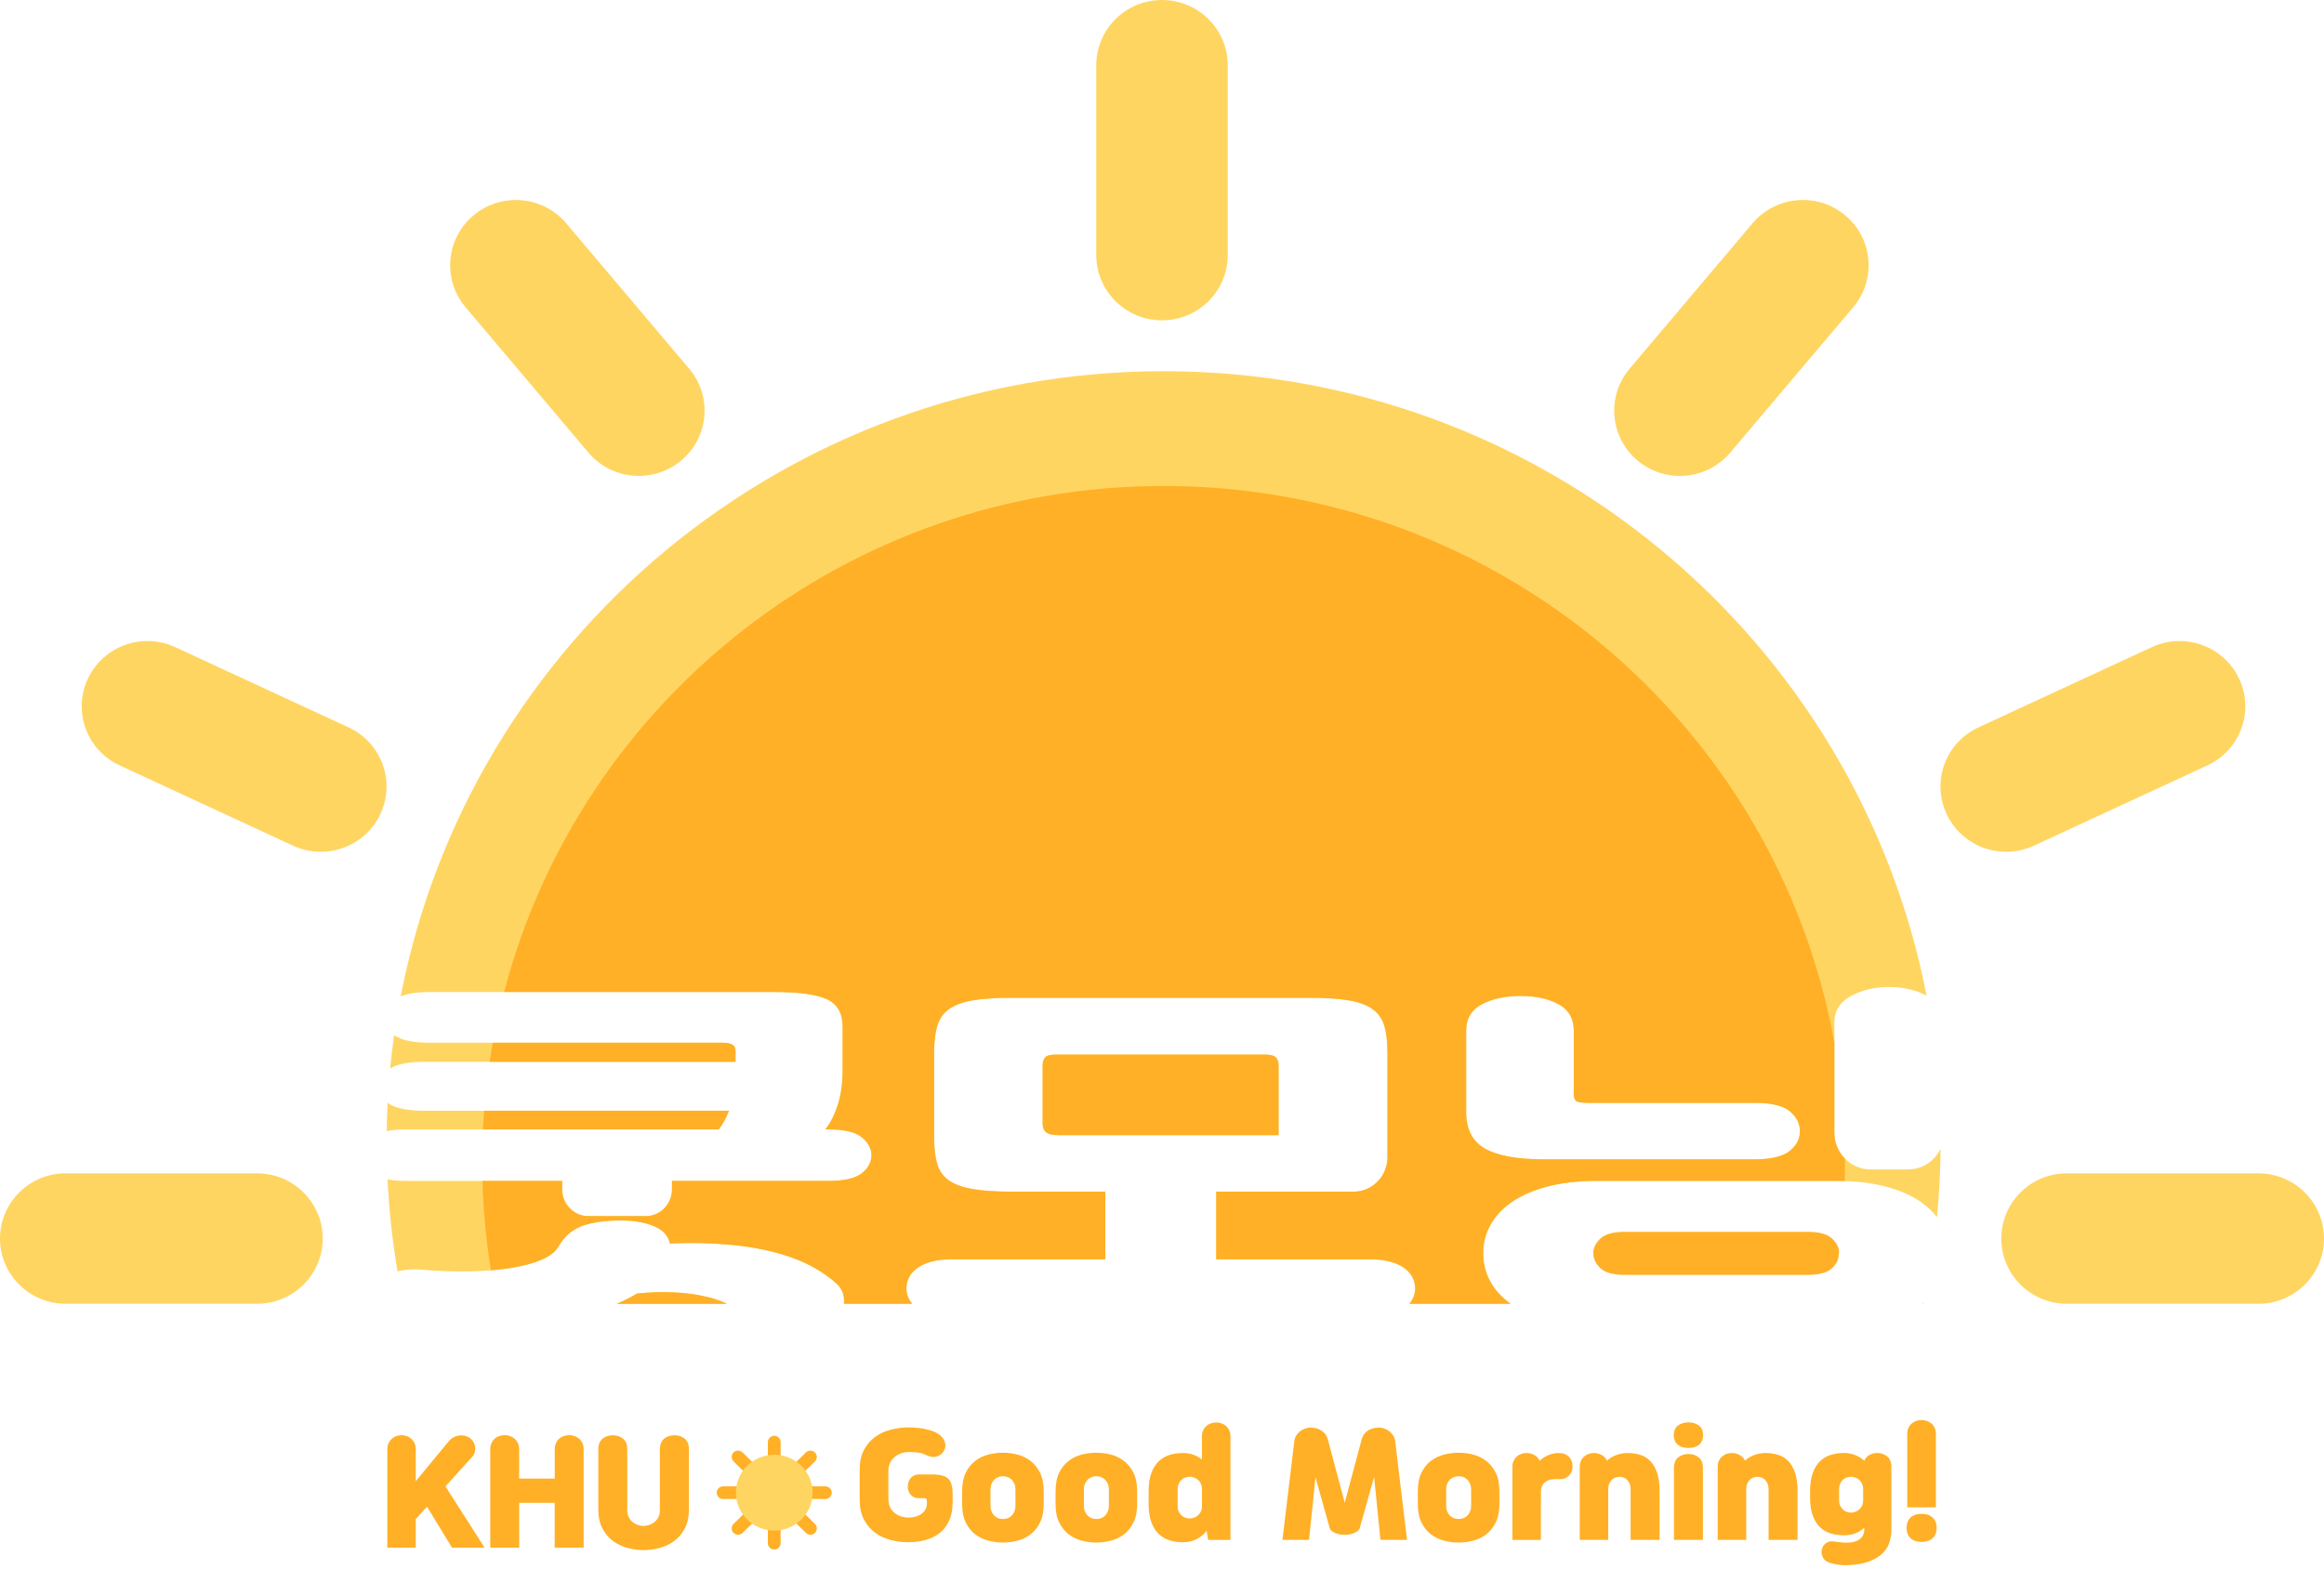 <svg width="240" height="162" viewBox="0 0 240 162" fill="none" xmlns="http://www.w3.org/2000/svg">
<path d="M186.727 131.662C187.887 131.662 188.711 131.433 189.196 130.976C189.68 130.517 189.924 130.005 189.924 129.435C189.924 128.866 189.68 128.388 189.196 127.931C188.708 127.472 187.884 127.245 186.727 127.245H167.751C166.591 127.245 165.767 127.475 165.282 127.931C164.795 128.391 164.554 128.89 164.554 129.435C164.554 129.981 164.798 130.52 165.282 130.976C165.767 131.436 166.591 131.662 167.751 131.662H186.727Z" fill="#FFD562"/>
<path d="M198.487 134.659H198.626C198.635 134.619 198.641 134.579 198.651 134.539C198.598 134.579 198.543 134.619 198.487 134.659Z" fill="#FFD562"/>
<path d="M132.042 110.035C132.042 109.689 131.949 109.416 131.761 109.217C131.573 109.018 131.199 108.92 130.638 108.92H109.023C108.462 108.92 108.098 109.018 107.928 109.217C107.758 109.416 107.675 109.689 107.675 110.035V116.091C107.675 116.462 107.795 116.747 108.039 116.946C108.283 117.145 108.739 117.243 109.415 117.243H132.039V110.035H132.042Z" fill="#FFD562"/>
<path d="M44.409 102.456H80.059C82.528 102.456 84.305 102.705 85.392 103.201C86.478 103.697 87.021 104.65 87.021 106.062V110.482C87.021 111.87 86.851 113.083 86.515 114.125C86.179 115.166 85.747 116.009 85.225 116.652H85.617C87.225 116.652 88.357 116.925 89.015 117.47C89.669 118.015 89.996 118.634 89.996 119.326C89.996 120.019 89.66 120.665 88.987 121.183C88.314 121.703 87.191 121.964 85.62 121.964H69.397V122.846C69.397 124.368 68.184 125.603 66.687 125.603H60.765C59.269 125.603 58.056 124.368 58.056 122.846V121.964H41.833C41.138 121.964 40.539 121.909 40.021 121.808C40.175 125.03 40.524 128.201 41.055 131.313C41.823 131.111 42.7 131.053 43.687 131.141C45.372 131.292 46.998 131.347 48.572 131.31C50.146 131.273 51.547 131.157 52.782 130.958C54.016 130.759 55.056 130.48 55.899 130.121C56.741 129.763 57.312 129.334 57.611 128.841C58.247 127.726 59.09 126.985 60.139 126.611C61.185 126.24 62.515 126.053 64.126 126.053C65.475 126.053 66.613 126.252 67.551 126.648C68.487 127.043 69.03 127.64 69.181 128.43C71.427 128.332 73.625 128.388 75.776 128.599C77.927 128.81 79.902 129.23 81.698 129.861C83.494 130.492 85.037 131.377 86.33 132.517C86.342 132.529 86.355 132.538 86.37 132.551C87.024 133.133 87.246 133.92 87.151 134.658H94.205C93.804 134.171 93.604 133.641 93.604 133.071C93.604 132.701 93.687 132.336 93.857 131.975C94.026 131.616 94.295 131.295 94.671 131.01C95.045 130.725 95.532 130.495 96.131 130.324C96.73 130.149 97.458 130.063 98.319 130.063H114.15V123.079H104.494C102.809 123.079 101.442 122.987 100.396 122.8C99.347 122.613 98.535 122.31 97.955 121.89C97.375 121.471 96.98 120.901 96.776 120.181C96.569 119.464 96.467 118.557 96.467 117.47V108.7C96.467 107.633 96.569 106.736 96.776 106.007C96.983 105.278 97.375 104.693 97.955 104.261C98.535 103.829 99.35 103.516 100.396 103.333C101.442 103.146 102.809 103.054 104.494 103.054H135.259C136.944 103.054 138.308 103.146 139.357 103.333C140.403 103.519 141.218 103.829 141.798 104.261C142.378 104.696 142.77 105.278 142.977 106.007C143.184 106.739 143.285 107.637 143.285 108.7V119.519C143.285 121.486 141.721 123.079 139.792 123.079H125.603V130.063H141.434C142.295 130.063 143.023 130.149 143.622 130.324C144.221 130.498 144.708 130.728 145.082 131.01C145.455 131.295 145.727 131.616 145.896 131.975C146.066 132.333 146.149 132.698 146.149 133.071C146.149 133.641 145.949 134.168 145.548 134.658H155.997C155.071 133.99 154.37 133.225 153.898 132.348C153.411 131.445 153.17 130.471 153.17 129.432C153.17 128.394 153.414 127.456 153.898 126.553C154.386 125.649 155.114 124.856 156.086 124.175C157.058 123.495 158.284 122.956 159.765 122.558C161.243 122.163 162.974 121.964 164.959 121.964H189.548C191.492 121.964 193.205 122.157 194.686 122.54C196.165 122.923 197.39 123.456 198.365 124.139C199.031 124.604 199.587 125.125 200.034 125.698C200.26 123.37 200.386 121.014 200.405 118.634C199.803 119.902 198.531 120.778 197.056 120.778H193.165C191.11 120.778 189.44 119.081 189.44 116.986V105.618C189.44 104.405 190.011 103.489 191.153 102.867C192.295 102.248 193.612 101.939 195.109 101.939C195.819 101.939 196.522 102.018 197.214 102.181C197.871 102.334 198.451 102.558 198.957 102.842C191.832 66.098 159.271 38.338 120.174 38.338C81.077 38.338 48.483 66.128 41.382 102.904C42.113 102.607 43.129 102.456 44.431 102.456H44.409ZM151.411 106.469C151.411 105.207 151.954 104.291 153.04 103.719C154.127 103.149 155.454 102.864 157.028 102.864C158.601 102.864 159.91 103.149 160.956 103.719C162.002 104.288 162.527 105.204 162.527 106.469V112.936C162.527 113.359 162.619 113.622 162.808 113.736C162.996 113.846 163.406 113.904 164.042 113.904H181.222C182.944 113.904 184.151 114.195 184.842 114.777C185.533 115.359 185.882 116.048 185.882 116.839C185.882 117.629 185.527 118.312 184.814 118.882C184.101 119.452 182.904 119.737 181.222 119.737H159.385C156.691 119.737 154.688 119.372 153.377 118.64C152.065 117.911 151.411 116.64 151.411 114.832V106.472V106.469Z" fill="#FFD562"/>
<path d="M65.797 133.595C65.155 133.984 64.452 134.337 63.683 134.661H75.074C74.472 134.367 73.793 134.128 73.037 133.948C70.905 133.439 68.488 133.323 65.794 133.595H65.797Z" fill="#FFD562"/>
<path d="M43.847 109.664H75.96V108.476C75.96 107.955 75.509 107.695 74.611 107.695H44.408C42.723 107.695 41.517 107.453 40.788 106.969C40.755 106.947 40.727 106.923 40.696 106.901C40.535 108.044 40.4 109.196 40.289 110.354C41.023 109.894 42.208 109.664 43.85 109.664H43.847Z" fill="#FFD562"/>
<path d="M74.221 116.652C74.446 116.379 74.641 116.082 74.81 115.76C74.98 115.439 75.138 115.093 75.289 114.719H43.851C42.166 114.719 40.96 114.489 40.231 114.033C40.157 113.987 40.093 113.938 40.028 113.889C39.978 114.863 39.954 115.84 39.938 116.823C40.472 116.71 41.102 116.652 41.833 116.652H74.224H74.221Z" fill="#FFD562"/>
<path d="M126.789 6.739C126.789 3.017 123.75 0 120 0C116.25 0 113.211 3.017 113.211 6.739V26.345C113.211 30.067 116.25 33.084 120 33.084C123.75 33.084 126.789 30.067 126.789 26.345V6.739Z" fill="#FFD562"/>
<path d="M26.539 121.18H6.789C3.039 121.18 -0.001 124.197 -0.001 127.919C-0.001 131.641 3.039 134.658 6.789 134.658H26.539C30.289 134.658 33.328 131.641 33.328 127.919C33.328 124.197 30.289 121.18 26.539 121.18Z" fill="#FFD562"/>
<path d="M233.211 121.18H213.461C209.711 121.18 206.672 124.197 206.672 127.919C206.672 131.641 209.711 134.658 213.461 134.658H233.211C236.961 134.658 240.001 131.641 240.001 127.919C240.001 124.197 236.961 121.18 233.211 121.18Z" fill="#FFD562"/>
<path d="M58.477 23.063C56.067 20.212 51.785 19.84 48.912 22.233C46.04 24.625 45.665 28.876 48.075 31.727L60.771 46.746C63.181 49.597 67.463 49.969 70.336 47.576C73.208 45.184 73.583 40.933 71.173 38.082L58.477 23.063Z" fill="#FFD562"/>
<path d="M180.983 23.062L168.288 38.081C165.877 40.932 166.252 45.183 169.124 47.575C171.997 49.968 176.279 49.596 178.689 46.745L191.385 31.726C193.795 28.875 193.42 24.624 190.548 22.231C187.676 19.839 183.393 20.211 180.983 23.062Z" fill="#FFD562"/>
<path d="M18.097 66.838C14.699 65.265 10.659 66.725 9.074 70.098C7.49 73.472 8.96 77.481 12.358 79.054L30.258 87.34C33.657 88.913 37.696 87.453 39.281 84.08C40.865 80.707 39.395 76.697 35.997 75.124L18.097 66.838Z" fill="#FFD562"/>
<path d="M222.213 66.839L204.313 75.124C200.915 76.698 199.444 80.707 201.029 84.081C202.614 87.454 206.653 88.913 210.051 87.34L227.951 79.055C231.35 77.482 232.82 73.472 231.235 70.099C229.651 66.725 225.611 65.266 222.213 66.839Z" fill="#FFD562"/>
<path d="M186.722 127.238H167.746C166.585 127.238 165.761 127.468 165.277 127.924C164.789 128.384 164.549 128.883 164.549 129.429C164.549 129.974 164.792 130.513 165.277 130.969C165.761 131.429 166.585 131.656 167.746 131.656H186.722C187.882 131.656 188.706 131.426 189.19 130.969C189.456 130.718 189.647 130.452 189.768 130.17C189.814 129.851 189.863 129.53 189.906 129.211C189.851 128.752 189.61 128.32 189.19 127.924C188.703 127.465 187.879 127.238 186.722 127.238Z" fill="#FFB026"/>
<path d="M132.04 110.035C132.04 109.689 131.948 109.416 131.76 109.217C131.571 109.018 131.198 108.92 130.636 108.92H109.022C108.46 108.92 108.096 109.018 107.926 109.217C107.757 109.416 107.673 109.689 107.673 110.035V116.091C107.673 116.462 107.794 116.747 108.037 116.946C108.281 117.145 108.738 117.243 109.414 117.243H132.037V110.035H132.04Z" fill="#FFB026"/>
<path d="M80.057 102.456C82.525 102.456 84.303 102.704 85.389 103.2C86.476 103.696 87.019 104.649 87.019 106.061V110.482C87.019 111.869 86.849 113.083 86.513 114.124C86.176 115.166 85.744 116.008 85.223 116.651H85.615C87.222 116.651 88.355 116.924 89.012 117.469C89.666 118.015 89.994 118.633 89.994 119.326C89.994 120.018 89.657 120.664 88.984 121.182C88.312 121.703 87.189 121.963 85.618 121.963H69.394V122.845C69.394 124.368 68.182 125.602 66.685 125.602H60.763C59.266 125.602 58.053 124.368 58.053 122.845V121.963H49.826C49.912 125.097 50.209 128.182 50.699 131.199C51.437 131.141 52.131 131.058 52.779 130.954C54.014 130.755 55.054 130.476 55.896 130.118C56.739 129.759 57.31 129.33 57.609 128.837C58.245 127.722 59.087 126.981 60.136 126.607C61.183 126.236 62.513 126.05 64.124 126.05C65.472 126.05 66.611 126.249 67.549 126.644C68.484 127.039 69.027 127.636 69.178 128.427C71.425 128.329 73.622 128.384 75.773 128.595C77.924 128.807 79.899 129.226 81.695 129.857C83.491 130.488 85.034 131.374 86.328 132.513C86.34 132.525 86.352 132.535 86.368 132.547C87.022 133.129 87.244 133.916 87.148 134.655H94.203C93.802 134.167 93.601 133.637 93.601 133.068C93.601 132.697 93.685 132.333 93.854 131.971C94.024 131.613 94.293 131.291 94.669 131.006C95.042 130.721 95.53 130.491 96.129 130.32C96.727 130.145 97.456 130.06 98.317 130.06H114.148V123.075H104.492C102.807 123.075 101.44 122.983 100.394 122.796C99.344 122.61 98.533 122.306 97.953 121.887C97.372 121.467 96.977 120.897 96.774 120.177C96.567 119.46 96.465 118.554 96.465 117.466V108.696C96.465 107.63 96.567 106.732 96.774 106.003C96.98 105.274 97.372 104.689 97.953 104.257C98.533 103.825 99.347 103.513 100.394 103.329C101.44 103.142 102.807 103.05 104.492 103.05H135.256C136.941 103.05 138.305 103.142 139.355 103.329C140.401 103.516 141.215 103.825 141.796 104.257C142.376 104.692 142.768 105.274 142.975 106.003C143.181 106.735 143.283 107.633 143.283 108.696V119.516C143.283 121.482 141.719 123.075 139.79 123.075H125.6V130.06H141.432C142.293 130.06 143.021 130.145 143.619 130.32C144.218 130.495 144.706 130.724 145.079 131.006C145.453 131.291 145.724 131.613 145.894 131.971C146.064 132.329 146.147 132.694 146.147 133.068C146.147 133.637 145.946 134.164 145.545 134.655H155.994C155.069 133.987 154.368 133.221 153.896 132.345C153.408 131.441 153.168 130.467 153.168 129.428C153.168 128.39 153.411 127.453 153.896 126.549C154.384 125.645 155.112 124.852 156.084 124.172C157.056 123.492 158.281 122.953 159.762 122.554C161.241 122.159 162.972 121.96 164.956 121.96H189.546C189.873 121.96 190.191 121.966 190.502 121.978C190.521 121.332 190.53 120.683 190.53 120.033C190.53 119.908 190.527 119.785 190.524 119.663C189.848 118.976 189.432 118.027 189.432 116.979V107.682C183.556 75.002 154.782 50.192 120.169 50.192C87.429 50.192 59.911 72.392 52.06 102.453H80.072L80.057 102.456ZM151.409 106.469C151.409 105.207 151.952 104.291 153.038 103.718C154.124 103.148 155.451 102.863 157.025 102.863C158.599 102.863 159.908 103.148 160.954 103.718C162 104.288 162.524 105.204 162.524 106.469V112.936C162.524 113.358 162.617 113.622 162.805 113.735C162.994 113.845 163.404 113.904 164.04 113.904H181.22C182.942 113.904 184.148 114.195 184.839 114.777C185.531 115.359 185.879 116.048 185.879 116.838C185.879 117.629 185.525 118.312 184.812 118.881C184.099 119.451 182.901 119.736 181.22 119.736H159.383C156.689 119.736 154.686 119.372 153.374 118.639C152.063 117.91 151.409 116.639 151.409 114.832V106.472V106.469Z" fill="#FFB026"/>
<path d="M74.806 115.756C74.976 115.435 75.133 115.089 75.284 114.715H49.994C49.945 115.355 49.908 116.001 49.877 116.648H74.217C74.442 116.375 74.636 116.078 74.806 115.756Z" fill="#FFB026"/>
<path d="M75.958 108.476C75.958 107.955 75.507 107.694 74.609 107.694H50.887C50.77 108.347 50.664 109.005 50.566 109.664H75.958V108.476Z" fill="#FFB026"/>
<path d="M65.796 133.594C65.154 133.983 64.45 134.336 63.682 134.66H75.072C74.471 134.366 73.792 134.127 73.035 133.947C70.903 133.438 68.487 133.322 65.793 133.594H65.796Z" fill="#FFB026"/>
<path d="M40.003 149.682C40.003 149.444 40.042 149.235 40.125 149.059C40.208 148.882 40.316 148.732 40.452 148.605C40.587 148.481 40.742 148.386 40.917 148.324C41.092 148.262 41.274 148.23 41.469 148.23C41.663 148.23 41.845 148.262 42.02 148.324C42.195 148.386 42.35 148.481 42.485 148.605C42.621 148.729 42.73 148.879 42.812 149.059C42.895 149.235 42.934 149.444 42.934 149.682V152.984L46.348 148.85C46.493 148.677 46.655 148.543 46.833 148.448C47.011 148.354 47.196 148.292 47.384 148.262C47.572 148.233 47.76 148.24 47.952 148.276C48.14 148.315 48.308 148.38 48.454 148.478C48.619 148.582 48.754 148.716 48.86 148.879C48.965 149.042 49.035 149.215 49.064 149.405C49.094 149.591 49.084 149.78 49.035 149.972C48.985 150.165 48.889 150.335 48.744 150.488L45.998 153.516L50.051 159.847H46.681L44.096 155.611L42.934 156.89V159.847H40V149.682H40.003Z" fill="#FFB026"/>
<path d="M57.291 155.21H53.617V159.847H50.626V149.695C50.626 149.457 50.666 149.245 50.748 149.062C50.831 148.88 50.94 148.726 51.075 148.602C51.21 148.478 51.369 148.384 51.554 148.322C51.739 148.26 51.927 148.227 52.121 148.227C52.316 148.227 52.501 148.26 52.679 148.322C52.858 148.384 53.019 148.478 53.158 148.602C53.297 148.726 53.409 148.88 53.491 149.062C53.574 149.245 53.614 149.454 53.614 149.695V152.71H57.288V149.695C57.288 149.457 57.327 149.245 57.41 149.062C57.492 148.88 57.601 148.726 57.737 148.602C57.872 148.478 58.03 148.384 58.215 148.322C58.4 148.26 58.588 148.227 58.783 148.227C58.978 148.227 59.163 148.26 59.341 148.322C59.519 148.384 59.681 148.478 59.82 148.602C59.958 148.726 60.071 148.88 60.153 149.062C60.236 149.245 60.275 149.454 60.275 149.695V159.847H57.284V155.21H57.291Z" fill="#FFB026"/>
<path d="M68.15 149.653C68.15 149.415 68.19 149.203 68.273 149.02C68.355 148.837 68.464 148.691 68.599 148.576C68.735 148.462 68.893 148.374 69.072 148.319C69.25 148.26 69.441 148.234 69.646 148.234C70.052 148.234 70.402 148.348 70.699 148.58C70.996 148.811 71.141 149.167 71.141 149.656V155.873C71.141 156.675 70.996 157.348 70.706 157.883C70.415 158.418 70.042 158.852 69.587 159.182C69.131 159.511 68.629 159.746 68.075 159.886C67.52 160.027 66.985 160.095 66.464 160.095C65.942 160.095 65.404 160.027 64.853 159.886C64.301 159.746 63.796 159.514 63.341 159.182C62.885 158.852 62.512 158.418 62.222 157.883C61.931 157.348 61.786 156.675 61.786 155.873V149.656C61.786 149.418 61.826 149.206 61.908 149.023C61.991 148.841 62.1 148.694 62.235 148.58C62.37 148.465 62.529 148.377 62.707 148.322C62.885 148.263 63.077 148.237 63.281 148.237C63.687 148.237 64.037 148.351 64.334 148.583C64.628 148.811 64.777 149.17 64.777 149.66V155.99C64.777 156.258 64.826 156.493 64.929 156.695C65.031 156.897 65.163 157.064 65.328 157.198C65.493 157.331 65.675 157.432 65.873 157.498C66.071 157.566 66.266 157.599 66.46 157.599C66.655 157.599 66.85 157.566 67.048 157.498C67.246 157.432 67.427 157.331 67.593 157.198C67.758 157.064 67.89 156.897 67.992 156.695C68.094 156.493 68.144 156.261 68.144 155.99V149.66L68.15 149.653Z" fill="#FFB026"/>
<path d="M98.375 155.208C98.375 155.936 98.253 156.559 98.012 157.074C97.771 157.59 97.441 158.014 97.025 158.337C96.609 158.664 96.124 158.902 95.572 159.055C95.021 159.208 94.433 159.284 93.816 159.284C93.199 159.284 92.568 159.205 91.964 159.045C91.36 158.889 90.822 158.634 90.353 158.285C89.884 157.936 89.505 157.482 89.214 156.928C88.924 156.373 88.779 155.704 88.779 154.917V151.788C88.779 150.995 88.924 150.32 89.214 149.765C89.505 149.21 89.888 148.76 90.363 148.414C90.838 148.068 91.38 147.817 91.99 147.66C92.601 147.504 93.225 147.422 93.866 147.422C94.506 147.422 95.143 147.491 95.694 147.624C96.246 147.758 96.662 147.925 96.942 148.127C97.243 148.339 97.451 148.597 97.566 148.91C97.682 149.22 97.652 149.53 97.48 149.837C97.335 150.085 97.14 150.264 96.899 150.369C96.658 150.473 96.411 150.502 96.16 150.454C95.995 150.424 95.846 150.379 95.718 150.317C95.585 150.255 95.467 150.199 95.361 150.15C95.021 150.026 94.522 149.964 93.866 149.964C93.615 149.964 93.361 150.003 93.11 150.085C92.859 150.166 92.631 150.287 92.426 150.444C92.222 150.6 92.056 150.806 91.931 151.054C91.806 151.302 91.743 151.589 91.743 151.915V154.787C91.743 155.123 91.802 155.41 91.918 155.655C92.033 155.9 92.192 156.099 92.39 156.259C92.588 156.415 92.812 156.536 93.057 156.618C93.304 156.699 93.558 156.738 93.819 156.738C94.06 156.738 94.298 156.706 94.532 156.644C94.763 156.582 94.968 156.49 95.143 156.37C95.318 156.249 95.457 156.095 95.566 155.909C95.671 155.723 95.724 155.502 95.724 155.241V155.068C95.724 154.924 95.701 154.833 95.658 154.793C95.615 154.754 95.526 154.735 95.391 154.735H94.912C94.697 154.735 94.519 154.699 94.374 154.627C94.229 154.555 94.11 154.461 94.017 154.346C93.925 154.232 93.859 154.102 93.813 153.958C93.77 153.815 93.747 153.671 93.747 153.527C93.747 153.384 93.77 153.237 93.813 153.09C93.856 152.943 93.925 152.81 94.017 152.689C94.11 152.568 94.232 152.47 94.38 152.395C94.529 152.32 94.707 152.281 94.912 152.281H96.232C96.658 152.281 97.011 152.317 97.292 152.389C97.573 152.46 97.794 152.581 97.952 152.748C98.111 152.914 98.223 153.136 98.286 153.407C98.348 153.681 98.381 154.017 98.381 154.418V155.195L98.375 155.208Z" fill="#FFB026"/>
<path d="M99.361 154.017C99.361 153.24 99.487 152.601 99.738 152.092C99.989 151.586 100.319 151.178 100.725 150.871C101.131 150.565 101.583 150.349 102.081 150.225C102.58 150.101 103.075 150.039 103.57 150.039C104.065 150.039 104.547 150.101 105.046 150.225C105.544 150.349 105.996 150.565 106.403 150.871C106.809 151.178 107.142 151.586 107.396 152.092C107.654 152.601 107.782 153.24 107.782 154.017V155.339C107.782 156.115 107.654 156.755 107.396 157.264C107.139 157.773 106.809 158.178 106.403 158.484C105.996 158.791 105.544 159.006 105.046 159.13C104.547 159.254 104.055 159.316 103.57 159.316C103.085 159.316 102.593 159.254 102.095 159.13C101.596 159.006 101.144 158.791 100.738 158.484C100.332 158.178 99.998 157.773 99.744 157.264C99.487 156.758 99.358 156.115 99.358 155.339V154.017H99.361ZM104.867 153.887C104.867 153.629 104.828 153.41 104.752 153.234C104.676 153.058 104.574 152.911 104.455 152.797C104.333 152.682 104.194 152.598 104.042 152.545C103.887 152.493 103.732 152.467 103.577 152.467C103.422 152.467 103.266 152.493 103.111 152.545C102.956 152.598 102.818 152.682 102.699 152.797C102.58 152.911 102.478 153.058 102.402 153.234C102.326 153.41 102.286 153.629 102.286 153.887V155.466C102.286 155.724 102.326 155.942 102.402 156.118C102.478 156.295 102.58 156.442 102.699 156.556C102.818 156.67 102.956 156.755 103.111 156.807C103.266 156.859 103.422 156.885 103.577 156.885C103.732 156.885 103.887 156.859 104.042 156.807C104.197 156.755 104.336 156.67 104.455 156.556C104.577 156.442 104.676 156.295 104.752 156.118C104.828 155.942 104.867 155.724 104.867 155.466V153.887Z" fill="#FFB026"/>
<path d="M109.011 154.017C109.011 153.24 109.136 152.601 109.387 152.092C109.638 151.586 109.968 151.178 110.374 150.871C110.78 150.565 111.233 150.349 111.731 150.225C112.23 150.101 112.725 150.039 113.22 150.039C113.715 150.039 114.197 150.101 114.695 150.225C115.194 150.349 115.646 150.565 116.052 150.871C116.458 151.178 116.792 151.586 117.046 152.092C117.303 152.601 117.432 153.24 117.432 154.017V155.339C117.432 156.115 117.303 156.755 117.046 157.264C116.788 157.773 116.458 158.178 116.052 158.484C115.646 158.791 115.194 159.006 114.695 159.13C114.197 159.254 113.705 159.316 113.22 159.316C112.735 159.316 112.243 159.254 111.744 159.13C111.246 159.006 110.794 158.791 110.388 158.484C109.982 158.178 109.648 157.773 109.394 157.264C109.136 156.758 109.008 156.115 109.008 155.339V154.017H109.011ZM114.514 153.887C114.514 153.629 114.474 153.41 114.398 153.234C114.322 153.058 114.22 152.911 114.101 152.797C113.979 152.682 113.84 152.598 113.689 152.545C113.533 152.493 113.378 152.467 113.223 152.467C113.068 152.467 112.913 152.493 112.758 152.545C112.603 152.598 112.464 152.682 112.345 152.797C112.226 152.911 112.124 153.058 112.048 153.234C111.972 153.41 111.932 153.629 111.932 153.887V155.466C111.932 155.724 111.972 155.942 112.048 156.118C112.124 156.295 112.226 156.442 112.345 156.556C112.464 156.67 112.603 156.755 112.758 156.807C112.913 156.859 113.068 156.885 113.223 156.885C113.378 156.885 113.533 156.859 113.689 156.807C113.844 156.755 113.982 156.67 114.101 156.556C114.223 156.442 114.322 156.295 114.398 156.118C114.474 155.942 114.514 155.724 114.514 155.466V153.887Z" fill="#FFB026"/>
<path d="M124.765 159.041L124.606 158.108C124.326 158.474 123.979 158.761 123.567 158.97C123.154 159.182 122.688 159.286 122.164 159.286C121.678 159.286 121.223 159.221 120.797 159.094C120.371 158.963 119.995 158.748 119.671 158.441C119.348 158.134 119.09 157.726 118.902 157.221C118.714 156.715 118.618 156.082 118.618 155.325V154.032C118.618 153.275 118.714 152.646 118.902 152.137C119.09 151.631 119.348 151.223 119.671 150.916C119.995 150.609 120.371 150.391 120.797 150.264C121.223 150.133 121.678 150.071 122.164 150.071C122.57 150.071 122.936 150.13 123.26 150.251C123.583 150.371 123.87 150.534 124.124 150.747V148.348C124.124 148.11 124.164 147.901 124.247 147.725C124.329 147.549 124.438 147.399 124.573 147.281C124.709 147.16 124.867 147.069 125.045 147.007C125.224 146.945 125.412 146.912 125.603 146.912C125.795 146.912 125.98 146.945 126.155 147.007C126.33 147.069 126.485 147.16 126.62 147.281C126.755 147.402 126.864 147.549 126.947 147.725C127.029 147.901 127.069 148.11 127.069 148.348V159.045H124.758L124.765 159.041ZM121.616 155.524C121.616 155.772 121.655 155.977 121.738 156.14C121.82 156.304 121.923 156.437 122.051 156.542C122.177 156.646 122.312 156.721 122.457 156.764C122.603 156.806 122.738 156.829 122.863 156.829C122.989 156.829 123.121 156.806 123.263 156.764C123.401 156.721 123.537 156.653 123.662 156.555C123.788 156.46 123.893 156.333 123.982 156.173C124.068 156.016 124.118 155.821 124.128 155.592V153.755C124.118 153.527 124.068 153.331 123.982 153.174C123.897 153.018 123.788 152.89 123.662 152.792C123.537 152.698 123.401 152.626 123.263 152.584C123.121 152.541 122.989 152.518 122.863 152.518C122.738 152.518 122.603 152.541 122.457 152.584C122.312 152.626 122.177 152.701 122.051 152.806C121.926 152.91 121.82 153.047 121.738 153.213C121.655 153.38 121.616 153.585 121.616 153.824V155.517V155.524Z" fill="#FFB026"/>
<path d="M138.868 158.523C138.733 158.523 138.581 158.51 138.419 158.481C138.254 158.451 138.096 158.409 137.941 158.35C137.785 158.291 137.653 158.219 137.541 158.135C137.429 158.05 137.356 157.942 137.317 157.818L135.851 152.578L135.184 159.039H132.438L133.659 148.887C133.679 148.668 133.738 148.469 133.841 148.3C133.943 148.13 134.065 147.98 134.21 147.862C134.356 147.742 134.514 147.65 134.682 147.582C134.851 147.516 135.019 147.471 135.184 147.451C135.359 147.441 135.544 147.451 135.742 147.481C135.94 147.51 136.128 147.569 136.31 147.66C136.488 147.751 136.65 147.875 136.795 148.032C136.94 148.189 137.046 148.388 137.115 148.629L138.872 155.204L140.628 148.629C140.697 148.391 140.799 148.192 140.941 148.032C141.083 147.872 141.245 147.751 141.427 147.66C141.611 147.569 141.803 147.51 142.001 147.481C142.199 147.451 142.387 147.441 142.559 147.451C142.724 147.471 142.889 147.513 143.061 147.582C143.229 147.65 143.387 147.742 143.533 147.862C143.678 147.983 143.8 148.127 143.902 148.3C144.005 148.473 144.064 148.668 144.084 148.887L145.305 159.039H142.559L141.905 152.535L140.423 157.818C140.383 157.942 140.307 158.047 140.199 158.135C140.086 158.219 139.954 158.291 139.799 158.35C139.644 158.409 139.486 158.451 139.32 158.481C139.155 158.51 139.007 158.523 138.872 158.523H138.868Z" fill="#FFB026"/>
<path d="M146.421 154.017C146.421 153.24 146.547 152.601 146.798 152.092C147.049 151.586 147.379 151.178 147.785 150.871C148.191 150.565 148.643 150.349 149.141 150.225C149.64 150.101 150.135 150.039 150.63 150.039C151.125 150.039 151.607 150.101 152.106 150.225C152.604 150.349 153.057 150.565 153.463 150.871C153.869 151.178 154.202 151.586 154.456 152.092C154.714 152.601 154.842 153.24 154.842 154.017V155.339C154.842 156.115 154.714 156.755 154.456 157.264C154.199 157.773 153.869 158.178 153.463 158.484C153.057 158.791 152.604 159.006 152.106 159.13C151.607 159.254 151.115 159.316 150.63 159.316C150.145 159.316 149.653 159.254 149.155 159.13C148.656 159.006 148.204 158.791 147.798 158.484C147.392 158.178 147.058 157.773 146.804 157.264C146.547 156.758 146.418 156.115 146.418 155.339V154.017H146.421ZM151.924 153.887C151.924 153.629 151.885 153.41 151.809 153.234C151.733 153.058 151.63 152.911 151.512 152.797C151.389 152.682 151.251 152.598 151.099 152.545C150.944 152.493 150.789 152.467 150.634 152.467C150.478 152.467 150.323 152.493 150.168 152.545C150.013 152.598 149.874 152.682 149.755 152.797C149.637 152.911 149.534 153.058 149.458 153.234C149.382 153.41 149.343 153.629 149.343 153.887V155.466C149.343 155.724 149.382 155.942 149.458 156.118C149.534 156.295 149.637 156.442 149.755 156.556C149.874 156.67 150.013 156.755 150.168 156.807C150.323 156.859 150.478 156.885 150.634 156.885C150.789 156.885 150.944 156.859 151.099 156.807C151.254 156.755 151.393 156.67 151.512 156.556C151.634 156.442 151.733 156.295 151.809 156.118C151.885 155.942 151.924 155.724 151.924 155.466V153.887Z" fill="#FFB026"/>
<path d="M156.185 159.042V151.504C156.185 151.266 156.224 151.057 156.307 150.881C156.389 150.705 156.498 150.555 156.634 150.437C156.769 150.317 156.924 150.225 157.099 150.163C157.274 150.101 157.456 150.069 157.65 150.069C157.931 150.069 158.195 150.137 158.443 150.271C158.69 150.405 158.875 150.607 159.001 150.875C159.271 150.627 159.572 150.431 159.902 150.287C160.232 150.144 160.575 150.072 160.932 150.072C161.037 150.072 161.153 150.078 161.272 150.095C161.394 150.108 161.506 150.14 161.612 150.189C161.892 150.304 162.104 150.496 162.242 150.764C162.384 151.031 162.427 151.335 162.381 151.668C162.331 152.004 162.19 152.271 161.952 152.47C161.714 152.673 161.437 152.77 161.117 152.77C161.011 152.77 160.899 152.77 160.783 152.764C160.668 152.761 160.555 152.764 160.45 152.77C160.044 152.8 159.727 152.921 159.499 153.129C159.271 153.342 159.149 153.629 159.129 153.991V159.045H156.182L156.185 159.042Z" fill="#FFB026"/>
<path d="M163.14 159.042V151.504C163.14 151.266 163.179 151.057 163.262 150.881C163.344 150.705 163.453 150.555 163.589 150.437C163.724 150.317 163.879 150.225 164.054 150.163C164.229 150.101 164.411 150.069 164.605 150.069C164.886 150.069 165.15 150.137 165.398 150.271C165.645 150.405 165.83 150.6 165.955 150.858C166.236 150.6 166.563 150.405 166.936 150.271C167.309 150.137 167.689 150.069 168.075 150.069C168.54 150.069 168.973 150.131 169.375 150.255C169.778 150.379 170.125 150.591 170.422 150.894C170.716 151.194 170.953 151.599 171.125 152.108C171.3 152.614 171.386 153.247 171.386 154.004V159.042H168.395V153.831C168.395 153.593 168.359 153.387 168.286 153.221C168.213 153.054 168.121 152.917 168.009 152.813C167.897 152.708 167.774 152.633 167.639 152.591C167.504 152.549 167.372 152.526 167.246 152.526C167.121 152.526 166.989 152.549 166.853 152.591C166.718 152.633 166.593 152.708 166.477 152.813C166.362 152.917 166.266 153.054 166.193 153.221C166.121 153.387 166.084 153.593 166.084 153.831V159.042H163.136H163.14Z" fill="#FFB026"/>
<path d="M172.857 148.227C172.857 147.757 173.005 147.421 173.306 147.216C173.606 147.01 173.959 146.906 174.365 146.906C174.771 146.906 175.125 147.01 175.425 147.216C175.725 147.421 175.874 147.76 175.874 148.227C175.874 148.465 175.834 148.671 175.752 148.837C175.669 149.004 175.56 149.141 175.425 149.245C175.29 149.35 175.128 149.428 174.946 149.474C174.761 149.523 174.57 149.545 174.365 149.545C174.161 149.545 173.969 149.523 173.784 149.474C173.599 149.425 173.441 149.35 173.306 149.245C173.17 149.141 173.061 149.004 172.979 148.837C172.896 148.671 172.857 148.465 172.857 148.227ZM172.87 151.604C172.87 151.108 173.018 150.743 173.312 150.515C173.606 150.286 173.959 150.169 174.365 150.169C174.771 150.169 175.121 150.283 175.418 150.515C175.712 150.743 175.861 151.108 175.861 151.604V159.041H172.87V151.604Z" fill="#FFB026"/>
<path d="M177.387 159.042V151.504C177.387 151.266 177.426 151.057 177.509 150.881C177.591 150.705 177.7 150.555 177.836 150.437C177.971 150.317 178.126 150.225 178.301 150.163C178.476 150.101 178.658 150.069 178.852 150.069C179.133 150.069 179.397 150.137 179.645 150.271C179.892 150.405 180.077 150.6 180.203 150.858C180.483 150.6 180.81 150.405 181.183 150.271C181.556 150.137 181.936 150.069 182.322 150.069C182.787 150.069 183.22 150.131 183.622 150.255C184.025 150.379 184.372 150.591 184.669 150.894C184.963 151.194 185.2 151.599 185.372 152.108C185.547 152.614 185.633 153.247 185.633 154.004V159.042H182.642V153.831C182.642 153.593 182.606 153.387 182.533 153.221C182.46 153.054 182.368 152.917 182.256 152.813C182.144 152.708 182.021 152.633 181.886 152.591C181.751 152.549 181.619 152.526 181.493 152.526C181.368 152.526 181.236 152.549 181.1 152.591C180.965 152.633 180.84 152.708 180.724 152.813C180.609 152.917 180.513 153.054 180.44 153.221C180.368 153.387 180.331 153.593 180.331 153.831V159.042H177.383H177.387Z" fill="#FFB026"/>
<path d="M195.325 157.965C195.325 158.356 195.269 158.764 195.157 159.185C195.045 159.606 194.827 159.991 194.503 160.34C194.18 160.689 193.718 160.986 193.117 161.231C192.516 161.476 191.727 161.616 190.75 161.655C190.615 161.665 190.453 161.662 190.265 161.649C190.077 161.636 189.878 161.61 189.677 161.577C189.472 161.544 189.281 161.502 189.096 161.446C188.911 161.391 188.763 161.336 188.647 161.267C188.423 161.143 188.268 160.944 188.175 160.67C188.083 160.396 188.086 160.135 188.182 159.887C188.268 159.658 188.419 159.476 188.631 159.342C188.845 159.208 189.076 159.159 189.327 159.198C189.542 159.228 189.763 159.257 189.994 159.283C190.225 159.312 190.479 159.325 190.75 159.325C191.06 159.325 191.328 159.29 191.549 159.218C191.77 159.146 191.955 159.048 192.1 158.924C192.245 158.8 192.351 158.66 192.42 158.506C192.49 158.353 192.523 158.196 192.523 158.033V157.775C192.272 158.023 191.971 158.219 191.621 158.356C191.271 158.497 190.875 158.565 190.43 158.565C189.944 158.565 189.492 158.503 189.073 158.379C188.654 158.255 188.281 158.043 187.96 157.74C187.64 157.439 187.389 157.035 187.205 156.532C187.02 156.03 186.927 155.406 186.927 154.659V154.026C186.927 153.269 187.02 152.639 187.205 152.13C187.389 151.624 187.64 151.217 187.96 150.91C188.281 150.603 188.654 150.384 189.08 150.257C189.505 150.127 189.961 150.065 190.446 150.065C190.813 150.065 191.182 150.133 191.549 150.267C191.915 150.401 192.242 150.603 192.523 150.871C192.638 150.603 192.82 150.401 193.067 150.267C193.315 150.133 193.582 150.065 193.873 150.065C194.259 150.065 194.599 150.185 194.889 150.424C195.18 150.662 195.325 151.021 195.325 151.5V157.961V157.965ZM189.925 154.92C189.925 155.168 189.964 155.374 190.047 155.537C190.129 155.7 190.232 155.834 190.35 155.938C190.473 156.043 190.605 156.118 190.75 156.16C190.895 156.203 191.031 156.225 191.156 156.225C191.281 156.225 191.413 156.203 191.555 156.16C191.697 156.118 191.826 156.049 191.948 155.951C192.07 155.857 192.173 155.729 192.262 155.57C192.348 155.413 192.397 155.217 192.407 154.989V153.755C192.397 153.527 192.348 153.331 192.262 153.174C192.176 153.018 192.07 152.891 191.948 152.793C191.826 152.698 191.697 152.626 191.555 152.584C191.413 152.541 191.281 152.519 191.156 152.519C191.031 152.519 190.895 152.541 190.75 152.584C190.605 152.626 190.473 152.701 190.35 152.806C190.228 152.91 190.126 153.047 190.047 153.214C189.964 153.38 189.925 153.586 189.925 153.824V154.914V154.92Z" fill="#FFB026"/>
<path d="M196.891 157.805C196.891 157.355 197.026 157.002 197.297 156.741C197.567 156.483 197.95 156.353 198.446 156.353C198.941 156.353 199.32 156.483 199.594 156.748C199.865 157.012 200 157.364 200 157.802C200 158.239 199.865 158.595 199.594 158.856C199.324 159.12 198.941 159.25 198.446 159.25C197.95 159.25 197.571 159.12 197.297 158.862C197.026 158.604 196.891 158.249 196.891 157.798V157.805ZM196.963 155.681V148.084C196.963 147.856 197.003 147.65 197.086 147.474C197.168 147.298 197.277 147.148 197.412 147.03C197.548 146.909 197.706 146.818 197.884 146.756C198.063 146.694 198.251 146.661 198.442 146.661C198.634 146.661 198.809 146.694 198.987 146.756C199.165 146.818 199.327 146.909 199.466 147.03C199.608 147.151 199.716 147.298 199.799 147.474C199.882 147.65 199.921 147.856 199.921 148.084V155.681H196.957H196.963Z" fill="#FFB026"/>
<path d="M85.238 153.511H81.551L84.159 150.933C84.416 150.679 84.416 150.264 84.159 150.01C83.901 149.755 83.482 149.755 83.225 150.01L80.617 152.588V148.943C80.617 148.584 80.32 148.29 79.956 148.29C79.593 148.29 79.296 148.584 79.296 148.943V152.588L76.688 150.01C76.431 149.755 76.012 149.755 75.754 150.01C75.497 150.264 75.497 150.679 75.754 150.933L78.362 153.511H74.675C74.312 153.511 74.014 153.805 74.014 154.164C74.014 154.523 74.312 154.817 74.675 154.817H78.362L75.754 157.394C75.497 157.649 75.497 158.063 75.754 158.318C76.012 158.572 76.431 158.572 76.688 158.318L79.296 155.74V159.385C79.296 159.744 79.593 160.038 79.956 160.038C80.32 160.038 80.617 159.744 80.617 159.385V155.74L83.225 158.318C83.482 158.572 83.901 158.572 84.159 158.318C84.416 158.063 84.416 157.649 84.159 157.394L81.551 154.817H85.238C85.601 154.817 85.898 154.523 85.898 154.164C85.898 153.805 85.601 153.511 85.238 153.511Z" fill="#FFB026"/>
<path d="M79.957 158.08C82.144 158.08 83.918 156.327 83.918 154.164C83.918 152.001 82.144 150.248 79.957 150.248C77.769 150.248 75.995 152.001 75.995 154.164C75.995 156.327 77.769 158.08 79.957 158.08Z" fill="#FFD562"/>
</svg>